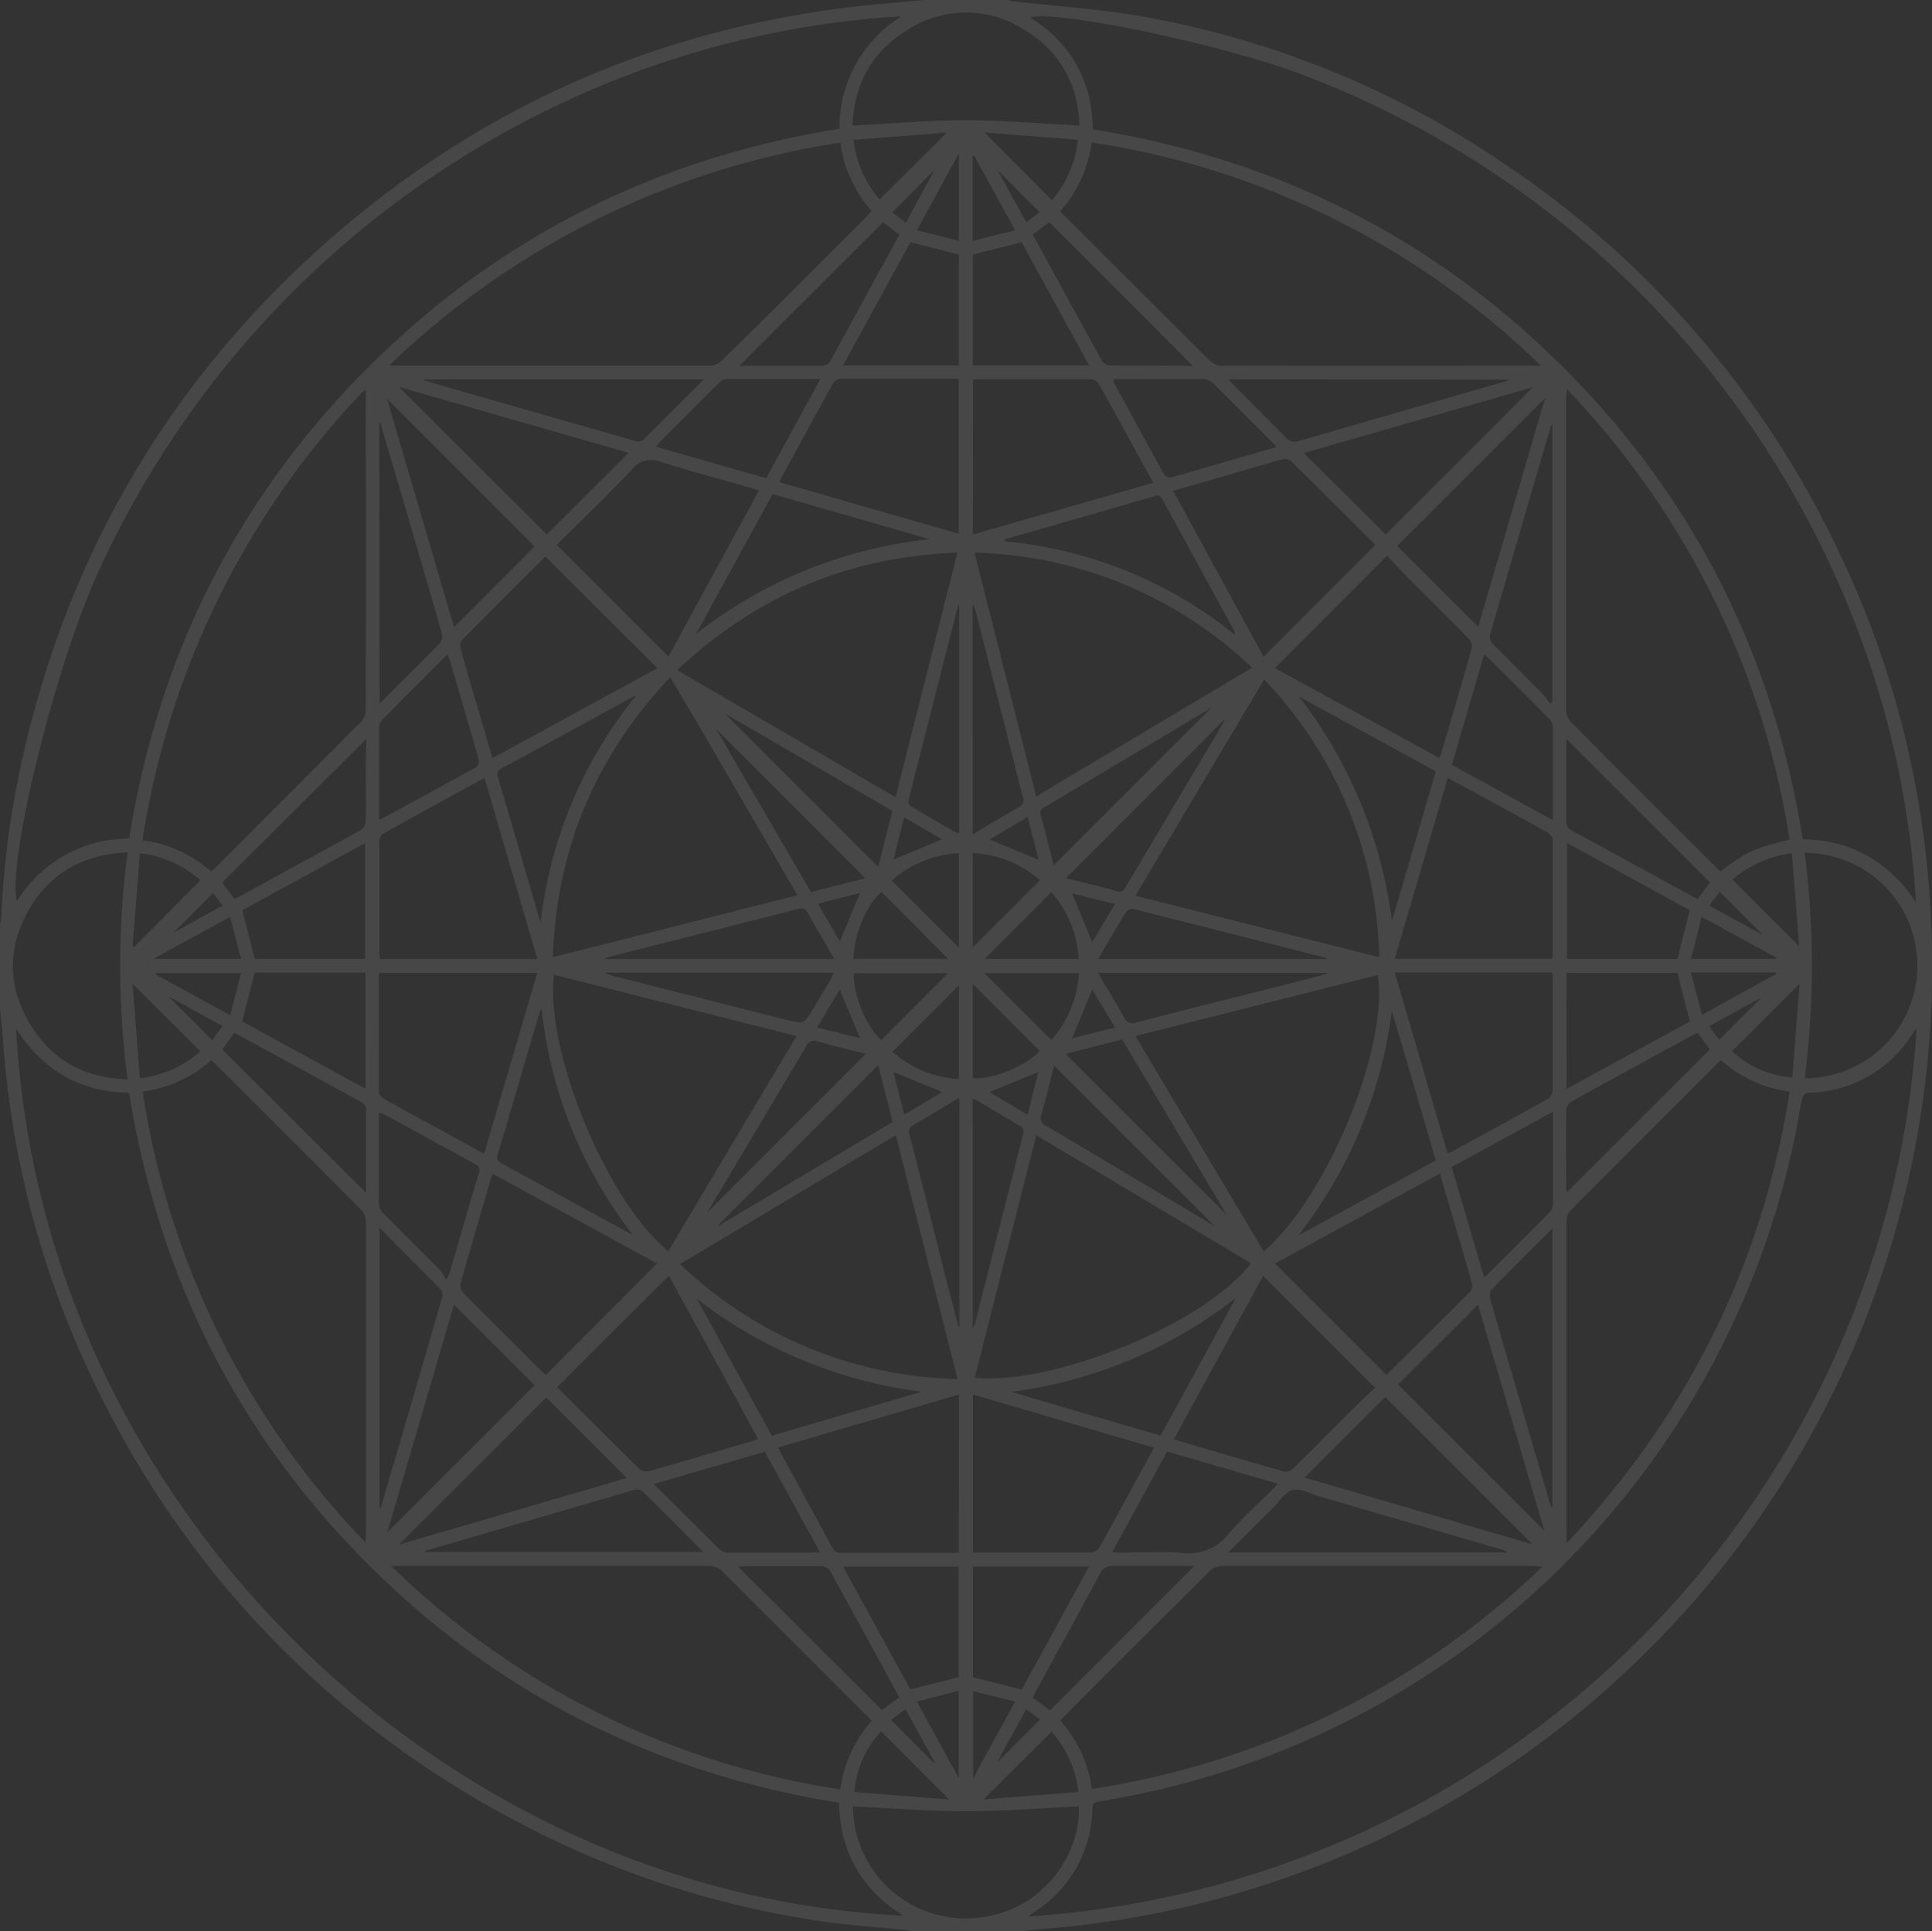 <svg id="Layer_1" data-name="Layer 1" xmlns="http://www.w3.org/2000/svg" viewBox="0 0 299.07 299"><rect x="0" y="0" width="299.07" height="299" fill="#333333" stroke="none"/><title>tool-5</title><path fill ="#fff" opacity =".1"  d="M1.24,156.43q0-6.56,0-13.12a5.59,5.59,0,0,0,.2-.94,138.46,138.46,0,0,1,2.83-22.67c6.59-31.31,21.52-58,45-79.7C74.76,16.54,104.88,3.49,139.42.7,141,.57,142.67.4,144.3.25h13.12a3.81,3.81,0,0,0,.66.2c6.67.77,13.4,1.18,20,2.35a144.5,144.5,0,0,1,56.32,23A148.66,148.66,0,0,1,285.57,85a146.45,146.45,0,0,1,14.61,58.31,149.15,149.15,0,0,1-43.83,112.43,149,149,0,0,1-92.93,43.08c-1.51.13-3,.31-4.51.46H142.57a5.6,5.6,0,0,0-.81-.2c-4.38-.45-8.79-.72-13.15-1.36a144.91,144.91,0,0,1-48.08-15.86A148.65,148.65,0,0,1,16,214.66,145.39,145.39,0,0,1,1.68,161C1.57,159.5,1.39,158,1.24,156.43Zm2.5,3.08C7.57,233.06,69.5,293.44,141.06,296.82c-6.51-4.1-9.8-9.93-9.93-17.47-28.37-4.57-52.79-16.77-73-37s-32.38-44.69-36.9-72.92C13.62,169.3,7.94,166,3.74,159.51ZM297.84,140a143.26,143.26,0,0,0-8.72-41.37,147.93,147.93,0,0,0-87.2-87.16c-12.45-4.58-37.72-9.76-41.15-8.5,6.28,4.06,9.55,9.82,9.62,17.3,28.36,4.56,52.79,16.76,73,37s32.39,44.68,36.92,72.93a20.15,20.15,0,0,1,10,2.56A21.81,21.81,0,0,1,297.84,140Zm.09,19.55a2.56,2.56,0,0,0-.38.34,19.41,19.41,0,0,1-16.5,9.54c-.3,0-.77.51-.84.85-.39,1.77-.64,3.57-1,5.34A131.14,131.14,0,0,1,171.33,279.15c-.8.13-1,.4-1,1.16a19.16,19.16,0,0,1-8.76,15.79l-1.22.86C234.28,292.12,293.15,233.05,297.93,159.5ZM140.8,2.77a143,143,0,0,0-51,12.71A148,148,0,0,0,16.45,88.81c-6.71,14.73-14.07,44.57-12.6,51a20.25,20.25,0,0,1,17.38-9.72c4.51-28.24,16.71-52.68,36.95-72.91s44.67-32.44,73-37A20.28,20.28,0,0,1,140.8,2.77ZM23.32,169.24a128.44,128.44,0,0,0,34.49,69.83c0-.45.07-.57.07-.69q0-24.62,0-49.23a2.69,2.69,0,0,0-.8-1.66q-11.11-11.19-22.29-22.32c-.25-.25-.53-.48-.84-.77A20,20,0,0,1,23.32,169.24ZM239.79,56.89A126.79,126.79,0,0,0,170.23,22.3a20.16,20.16,0,0,1-4.85,10.65c.19.22.29.34.41.46q11.41,11.42,22.85,22.81a2.85,2.85,0,0,0,1.85.65q24.06.05,48.12,0ZM57.88,60.83l-.31-.13a128.88,128.88,0,0,0-34.27,69.63,20.07,20.07,0,0,1,10.62,4.84c.23-.2.42-.35.58-.52q11.37-11.37,22.72-22.77a2.85,2.85,0,0,0,.64-1.85q.05-24,0-48Zm73.44-38.5A128.63,128.63,0,0,0,61.47,56.84c.57,0,.81,0,1,0q24.43,0,48.86,0a2.67,2.67,0,0,0,1.67-.78Q124.23,45,135.36,33.79c.28-.28.53-.58.8-.88A20.1,20.1,0,0,1,131.32,22.33ZM278.26,130.25a129.26,129.26,0,0,0-34.49-69.78c0,.64-.09.93-.09,1.21q0,24.32,0,48.64a2.68,2.68,0,0,0,.73,1.7q11.2,11.29,22.47,22.51c.23.23.48.42.71.62C271.65,132.09,272.82,131.55,278.26,130.25ZM136.19,266.64c-.38-.39-.68-.73-1-1q-11-11-22-22a2.91,2.91,0,0,0-2.27-.95q-23.95,0-47.89,0H61.79a126.73,126.73,0,0,0,69.52,34.59A20.12,20.12,0,0,1,136.19,266.64Zm103.88-23.88c-.69,0-1-.07-1.35-.07q-24.19,0-48.37,0a3,3,0,0,0-1.9.83q-11.16,11.06-22.24,22.2c-.28.28-.54.59-.83.9a20.13,20.13,0,0,1,4.89,10.59,128.57,128.57,0,0,0,69.81-34.49Zm27.58-78.36c-.21.17-.35.27-.46.38q-11.46,11.46-22.9,22.95a2.71,2.71,0,0,0-.58,1.76q0,24,0,48c0,.43,0,.86.08,1.63,18.77-19.95,30.22-43.08,34.5-69.88A19.9,19.9,0,0,1,267.65,164.4ZM106.07,104l33.8,19.67,9.58-37.87C132.72,86.43,118.46,92.39,106.07,104Zm18.62,34.85c-6.63-11.32-13-22.51-19.7-33.77-11.62,12.37-17.59,26.64-18.17,43.36Zm24.77,74.87L139.91,176,106.5,195.95A64.27,64.27,0,0,0,149.46,213.75Zm65.28-65.28a64.2,64.2,0,0,0-17.81-43L177,138.92Zm-62.61,65.12c12.6,1.12,35.55-8.43,42.79-17.73L161.65,176ZM196.87,194c9.81-8.49,19.29-31.39,17.67-42.81L177,160.65ZM152.09,85.82l9.55,37.72,33.42-19.92A64.4,64.4,0,0,0,152.09,85.82ZM104.7,193.94l19.84-33.29L87,151.15C85.53,162.86,95.29,186.45,104.7,193.94ZM87.42,84.6l17.3,17.3,14-25.7c-.55-.19-.89-.32-1.25-.42-4.63-1.33-9.3-2.53-13.87-4A3.83,3.83,0,0,0,99,73C95.22,77,91.23,80.81,87.42,84.6Zm126.72,0c-4.32-4.31-8.69-8.69-13.1-13a1.74,1.74,0,0,0-1.42-.2c-2.94.8-5.85,1.68-8.78,2.53l-8,2.31,14,25.68ZM84.41,150.87H59.9c0,6.24,0,12.38,0,18.52,0,.35.45.82.82,1,2.83,1.6,5.69,3.14,8.55,4.7l6.91,3.78Zm129.7,64.22-17.33-17.33L182.94,223.1c5.87,1.72,11.51,3.4,17.17,5a1.75,1.75,0,0,0,1.33-.53c3.24-3.18,6.43-6.41,9.64-9.61C212.14,216.92,213.23,215.93,214.11,215.1Zm-15.48-19.23,17.24,17.24c-.08,0,0,0,0,0,4.33-4.3,8.67-8.6,13-12.94a1.59,1.59,0,0,0,.19-1.31c-.86-3.09-1.77-6.17-2.67-9.25-.74-2.51-1.48-5-2.26-7.67Zm-95.69,0L77.57,182a4.27,4.27,0,0,0-.3.61c-1.61,5.48-3.23,11-4.77,16.47a1.82,1.82,0,0,0,.53,1.41c4,4,8,8,12,12,.25.25.53.48.7.63Zm48.91,20.28v24.4a6.63,6.63,0,0,0,.68.07c5.89,0,11.78,0,17.67,0a1.68,1.68,0,0,0,1.19-.76c1.43-2.5,2.79-5,4.17-7.56l4.32-7.91Zm73.47-37.36a4.69,4.69,0,0,0,.64-.23c5-2.72,10-5.43,14.94-8.21a1.8,1.8,0,0,0,.7-1.35c0-5.73,0-11.46,0-17.19a9.71,9.71,0,0,0-.1-1H217.14ZM103,103.69,85.71,86.44a.77.77,0,0,0-.21.13c-4.26,4.25-8.53,8.5-12.76,12.79a1.55,1.55,0,0,0-.22,1.27c1,3.65,2.1,7.27,3.17,10.91l1.78,6.09Zm-26.76,17c-5.37,2.94-10.61,5.79-15.81,8.69a1.62,1.62,0,0,0-.48,1.22c0,5.73,0,11.45,0,17.18,0,.31.06.62.09.94H84.42Zm28.55,77.06L87.47,215c4.2,4.19,8.51,8.51,12.87,12.78a1.72,1.72,0,0,0,1.41.21c3.37-.93,6.72-1.93,10.08-2.92l6.79-2Zm93.81-94.06L224,117.57a1.71,1.71,0,0,0,.22-.31c1.64-5.57,3.29-11.13,4.87-16.72a1.85,1.85,0,0,0-.53-1.45c-3.2-3.27-6.46-6.49-9.69-9.74-1-1-2-2.1-2.89-3.09ZM149.69,216.15l-28,8.19c.14.3.2.45.28.59,2.72,5,5.46,10,8.14,15,.38.7.86.74,1.5.74h16.93c.36,0,.72,0,1.12-.06Zm75.66-95.47-8.2,28h24.33a1.08,1.08,0,0,0,.11-.29c0-6.06,0-12.11,0-18.17a1.59,1.59,0,0,0-.76-1.06c-1.52-.9-3.09-1.73-4.64-2.58ZM151.84,83l27.92-8c-2.87-5.24-5.64-10.34-8.47-15.4a1.67,1.67,0,0,0-1.25-.63c-5.73,0-11.45,0-17.18,0-.32,0-.64,0-1,.06Zm-30-8.12,27.8,8v-24c-6.19,0-12.29,0-18.39,0a1.56,1.56,0,0,0-1.06.74c-1.13,2-2.19,4-3.28,5.95Zm158.76,57.41a136.51,136.51,0,0,1,0,34.9,17.45,17.45,0,1,0,0-34.9ZM168.21,279.92c-5.88.27-11.68.74-17.48.74s-11.64-.48-17.45-.75a17.43,17.43,0,0,0,18.46,17.31C162.84,296.6,168.68,286.82,168.21,279.92ZM21,167.35a133.87,133.87,0,0,1,0-35.15c-6.82.34-12,3.14-15.31,8.93-3.51,6.21-3.25,12.5.7,18.44C9.74,164.69,14.71,167.15,21,167.35ZM168.35,19.68c-.26-6.3-2.93-11.41-8.45-14.75a16.61,16.61,0,0,0-18.46.13c-5.38,3.35-8,8.42-8.23,14.63,5.89-.3,11.67-.82,17.45-.82S162.33,19.39,168.35,19.68ZM98.54,70.35,63,60.15,85.87,83ZM215.74,83l22.79-22.8L203.07,70.39ZM84,84.85,61.16,62,71.52,97.35ZM203.19,229l35.26,10.33-22.79-22.79Zm14.47-14.4,22.65,22.65-10.27-35ZM71.52,202.24,61.2,237.47,84,214.7Zm26.74,26.83L85.8,216.61,63,239.39ZM230.06,97.28l10.36-35.39L217.54,84.77ZM151.83,56.83h18L159.39,37.75l-7.56,1.91Zm-94,94H40.66l-1.93,7.55,19.08,10.43Zm91.83-94V39.66l-7.48-1.92L131.74,56.82Zm-109,91.86h17.1V130.77l-19,10.41Zm29.66,49.69c.32-.65.41-.78.46-.93,1.54-5.25,3.06-10.5,4.63-15.74.24-.79-.19-1-.72-1.3l-13.86-7.58a8.21,8.21,0,0,0-.93-.36c0,4.9,0,9.64,0,14.37a2.07,2.07,0,0,0,.66,1.22c2.92,3,5.88,5.89,8.81,8.85A9.1,9.1,0,0,1,70.32,198.37ZM120.84,76.74,109,98.39a70.47,70.47,0,0,1,36.18-14.66Zm122.91,92.09,19.07-10.43-1.91-7.54H243.74Zm-91.9,73.94v17.14l7.55,1.92,10.42-19.05ZM102.45,230c3.55,3.54,6.92,6.93,10.33,10.26a2.12,2.12,0,0,0,1.35.36c4.28,0,8.57,0,12.85,0,.34,0,.68-.06,1.16-.1L119.64,225ZM241.62,127.22c0-5,0-9.81,0-14.59a2.1,2.1,0,0,0-.69-1.21q-4.56-4.62-9.17-9.18c-.21-.21-.46-.39-.78-.65l-5,17.07Zm-171-25.57a2.43,2.43,0,0,0-.44.24c-3.3,3.29-6.6,6.57-9.87,9.9a2.08,2.08,0,0,0-.4,1.33c0,3.09,0,6.18,0,9.27,0,1.55,0,3.09,0,4.65a1.38,1.38,0,0,0,.37,0c4.92-2.67,9.84-5.34,14.73-8.06a1.33,1.33,0,0,0,.32-1.18c-.87-3.13-1.8-6.24-2.71-9.36Zm79,158.27V242.8H131.76l10.4,19ZM260.9,148.71l1.92-7.54-19-10.41v17.95Zm-87.51,91.85c.59,0,1,.06,1.38.06,3.13,0,6.28-.22,9.38.06a7.91,7.91,0,0,0,7.35-3.05c2.29-2.68,5-5,7.57-7.66l-17.15-5ZM231,198.08c3.52-3.53,6.94-6.92,10.3-10.35a1.94,1.94,0,0,0,.33-1.24c0-3.87,0-7.74,0-11.61v-2.52l-15.67,8.57ZM156.77,83.75l.05.31a66.28,66.28,0,0,1,35.6,14.49,5,5,0,0,0-.2-.77q-5.53-10.13-11.06-20.26c-.4-.73-.87-.55-1.44-.38l-16.24,4.69Zm42.06-14.28c-.21-.27-.3-.41-.41-.52-3.17-3.18-6.33-6.37-9.54-9.51a2.22,2.22,0,0,0-1.41-.5c-3.34,0-6.67,0-10,0h-3.89c0,.22,0,.31,0,.37,2.63,4.84,5.26,9.69,7.93,14.5a1.21,1.21,0,0,0,1.08.35C187.95,72.62,193.32,71.06,198.83,69.46Zm-70.6-10.55c-5,0-9.75,0-14.49,0a1.87,1.87,0,0,0-1.14.55q-4.66,4.6-9.27,9.26a5.37,5.37,0,0,0-.49.69l17,4.86Zm-28.48,49c-.48.2-.62.25-.75.32-6.72,3.68-13.43,7.37-20.17,11-.76.41-.66.85-.47,1.5q2.87,9.71,5.7,19.44c.28,1,.58,1.93.87,2.9A67.87,67.87,0,0,1,99.75,107.89ZM180.9,222.51l11.66-21.34a71,71,0,0,1-34.81,14.56Zm42.6-42.61-6.8-23.16a71.09,71.09,0,0,1-14.51,34.81ZM99.16,191.38a68.77,68.77,0,0,1-14.08-35,4.3,4.3,0,0,0-.3.54c-2.17,7.38-4.32,14.76-6.5,22.13-.22.73.07,1,.64,1.33q9.76,5.31,19.5,10.65C98.66,191.18,98.92,191.27,99.16,191.38Zm117.55-48.52,6.79-23.19L202.34,108.1A71.72,71.72,0,0,1,216.71,142.85Zm-96,79.66,23.2-6.81a71.66,71.66,0,0,1-34.76-14.34ZM60,190.32v43.57c.12-.16.18-.21.2-.28Q65,217.32,69.71,201a1.44,1.44,0,0,0-.31-1.18C66.35,196.72,63.26,193.63,60,190.32Zm0-81.25a5.19,5.19,0,0,0,.47-.35c3-3,6-5.93,8.9-8.95a1.82,1.82,0,0,0,.26-1.5c-2-7-4.09-14.07-6.14-21.1L60.11,65.71l-.14,0Zm7,131.31v.15h43.14c-3.27-3.27-6.37-6.4-9.52-9.47a1.46,1.46,0,0,0-1.19-.15c-3.44,1-6.88,2-10.31,3ZM241.54,65.83a3,3,0,0,0-.23.42q-4.74,16.16-9.44,32.34a1.68,1.68,0,0,0,.46,1.33c2.59,2.66,5.23,5.26,7.84,7.9a10.8,10.8,0,0,1,1,1.38l.37-.29ZM191.34,59c3.11,3.11,6,6,8.91,8.95a1.84,1.84,0,0,0,2.14.55c6.91-2,13.83-4,20.76-6l11.59-3.33,0-.15Zm.05,181.59h43.13a1.65,1.65,0,0,0-.75-.42l-28.2-8.23c-1.42-.41-3-1.33-4.23-1s-2.17,1.9-3.22,2.95C195.94,236,193.76,238.19,191.4,240.55Zm50.15-50.16c-3.31,3.32-6.42,6.4-9.46,9.54a1.74,1.74,0,0,0-.14,1.41q3.94,13.64,7.95,27.26c.49,1.67,1,3.33,1.5,5l.15,0ZM110.2,59H66.75a3.4,3.4,0,0,0,.46.24q16.25,4.68,32.51,9.32a1.31,1.31,0,0,0,1.09-.22C103.89,65.28,106.94,62.22,110.2,59Zm75.72-2.07L163.68,34.64l-2.57,1.93c3.61,6.61,7.18,13.15,10.79,19.67a1.72,1.72,0,0,0,1.29.61c3.05.05,6.1,0,9.16,0Zm-128,128c0-.21,0-.53,0-.84,0-3.92,0-7.84,0-11.75a1.58,1.58,0,0,0-1-1.63c-5.18-2.79-10.34-5.64-15.51-8.46l-3.88-2.11-1.89,2.57ZM140.45,263c-3.61-6.6-7.17-13.14-10.78-19.65a1.71,1.71,0,0,0-1.28-.63c-4,0-8,0-12,0a5.26,5.26,0,0,0-.82.12L137.77,265Zm125.5-126.14-22.19-22.19c0,.25-.07.6-.07.95,0,3.87,0,7.75,0,11.62a1.67,1.67,0,0,0,1.06,1.71c3.84,2.06,7.66,4.17,11.49,6.26l7.78,4.25Zm-128-102.21L115.68,56.89h.81c3.91,0,7.83,0,11.74,0a1.66,1.66,0,0,0,1.7-1c1.9-3.55,3.85-7.08,5.78-10.62l4.73-8.66Zm-80,80L35.63,136.89l1.91,2.5a4.43,4.43,0,0,0,.49-.19c6.39-3.49,12.78-7,19.15-10.5a1.68,1.68,0,0,0,.68-1.24c.06-2.68,0-5.35,0-8ZM264,160.17a3.14,3.14,0,0,0-.37.14c-6.43,3.51-12.86,7-19.26,10.55a1.83,1.83,0,0,0-.68,1.37c-.05,4,0,7.91,0,11.86a5.35,5.35,0,0,0,.09.76l22.16-22.16Zm-77.89,82.52h-1.5c-3.63,0-7.25,0-10.88,0a2.19,2.19,0,0,0-2.29,1.33c-3.18,5.95-6.45,11.85-9.69,17.77-.23.42-.43.85-.64,1.27l2.67,2ZM206.72,151l0-.12H171.2c1.41,2.37,2.77,4.57,4,6.83a1.44,1.44,0,0,0,2,.81c8.29-2.14,16.6-4.21,24.9-6.31C203.63,151.81,205.17,151.4,206.72,151Zm-54.9,55a7.24,7.24,0,0,0,.34-.79q3.72-14.67,7.44-29.33a1.13,1.13,0,0,0-.69-1.46c-2.07-1.19-4.11-2.44-6.17-3.65-.26-.16-.56-.26-.93-.43Zm0-76.58c2.5-1.49,4.78-2.88,7.09-4.19a1.18,1.18,0,0,0,.66-1.58Q156,109.51,152.4,95.37c-.12-.49-.31-1-.47-1.44l-.13,0ZM95,150.84l0,.13c.5.15,1,.33,1.49.46l26.34,6.67c2.85.72,2.85.72,4.4-1.85q1.27-2.12,2.52-4.25c.2-.34.35-.7.58-1.16Zm96.13,37.49-16.18-27.15-8.74,2.23Zm-1.9,1.72-24.82-24.82c-.62,2.45-1.23,5-1.94,7.5a1.34,1.34,0,0,0,.74,1.85c5.16,3,10.27,6.09,15.4,9.14ZM149.71,93.94l-.14,0c0,.14-.08.28-.12.42q-3.77,14.83-7.55,29.66c-.17.68.11,1,.63,1.25,2.15,1.22,4.27,2.48,6.41,3.71a5.19,5.19,0,0,0,.77.29ZM130.4,148.72c-1.45-2.5-2.82-4.79-4.12-7.13-.41-.73-.82-.8-1.58-.6-8.41,2.16-16.83,4.27-25.24,6.4l-4.55,1.17,0,.16Zm76.34,0a2.07,2.07,0,0,0-.28-.19q-14.94-3.81-29.89-7.58a1.26,1.26,0,0,0-1,.5c-1,1.49-1.83,3-2.74,4.54l-1.6,2.72Zm-57,21.48c-2.48,1.48-4.76,2.87-7.07,4.19a1.14,1.14,0,0,0-.63,1.55c1.9,7.36,3.74,14.74,5.6,22.12.64,2.52,1.3,5,1.95,7.57l.16,0Zm14.64-36,24.39-24.39L180.09,115l-17,10.12c-.49.29-1,.5-.75,1.3C163.07,129,163.71,131.71,164.34,134.2Zm-53.73,54-.06-.11,24.68-24.68c-2.36-.6-4.88-1.2-7.36-1.9a1.43,1.43,0,0,0-1.94.82c-4.9,8.3-9.85,16.57-14.78,24.86C111,187.48,110.79,187.83,110.61,188.17Zm55.6-52c2.54.64,5.18,1.26,7.79,2a1.07,1.07,0,0,0,1.45-.62q7.44-12.54,14.91-25.07c.19-.32.35-.67.51-1Zm-53.74,53.63.08.12,26.84-16-2.25-8.79Zm24.68-55.39,2.19-8.65-25.9-15.06Zm-2,1.79L112.08,113.1l14.69,25.26Zm16.63,16.35v14.59c3.06.27,8.47-2,10.35-4.22ZM164,161.26a17.16,17.16,0,0,0,4.26-10.37H153.63Zm-12.18-14.34,10.4-10.4a17,17,0,0,0-10.4-4.2Zm-3.83,4H133.4c-.06,3.51,1.94,8.27,4.26,10.35Zm1.69-3.95V132.32a17.09,17.09,0,0,0-10.39,4.25Zm-16.31,1.71H148l-10.31-10.34C135.42,140.25,133.4,145,133.37,148.66Zm16.31,4.11-10.31,10.3a17.2,17.2,0,0,0,10.31,4.22ZM164,138.37l-10.34,10.33h14.57A17.24,17.24,0,0,0,164,138.37Zm105.39-2,10.36,10.38-1.13-14.4A17.39,17.39,0,0,0,269.44,136.4ZM148.17,278.84,137.64,268.3a15.37,15.37,0,0,0-4.13,9.39ZM21.76,152.54l1.13,14.64A17.08,17.08,0,0,0,32.26,163ZM153.66,20.77l10.42,10.48a16.94,16.94,0,0,0,4-9.37ZM21.77,146.8l.29,0,10.2-10.28a17.24,17.24,0,0,0-9.37-4.17ZM137.4,31.14l10.42-10.36-14.46,1.12A17.19,17.19,0,0,0,137.4,31.14ZM278.69,167.07l1.12-14.52L269.35,163A15.41,15.41,0,0,0,278.69,167.07ZM153.48,278.83l14.7-1.15a16.9,16.9,0,0,0-4.15-9.34ZM264.69,157.38,276.25,151l-.1-.19H263ZM158.38,35.9,152,24.3l-.2.08V37.55Zm-119.82,115H25.36l-.06.19,11.57,6.33ZM158.38,263.68l-6.5-1.62v13.5ZM143.18,35.89l6.49,1.65V24ZM38.56,148.69l-1.7-6.49L25,148.69Zm237.61,0,0-.2-11.52-6.3L263,148.7Zm-133,115,6.47,11.8V262Zm-3.63-97.48,1.68,6.61,5.89-3.51Zm20.77,6.62,1.67-6.63-7.57,3.12ZM167.19,161l6.64-1.68-3.52-5.89Zm6.64-20.78-6.62-1.66,3.1,7.56Zm-19.38-10,7.56,3.14-1.69-6.63Zm-26.72,29.1,6.63,1.66-3.13-7.54Zm11.82-26,7.51-3.12-5.86-3.41Zm-5.18,5.18-6.52,1.66,3.4,5.84Zm27.8-105.4-6.49-6.5,4.42,8.06ZM35.71,159.1l-8.37-4.57,6.73,6.75Zm230.12-18.64,8.28,4.52-6.65-6.66Zm-120,132.76.13-.06-4.55-8.31-2.24,1.69Zm121.54-112,6.58-6.55-8.14,4.45ZM155.57,273.13l6.66-6.67-2.14-1.6ZM34.22,138.5l-6.1,6.12,7.6-4.16ZM141.46,34.73l4.45-8.17-6.55,6.57Z" transform="translate(-1.24 -0.25)"/></svg>
